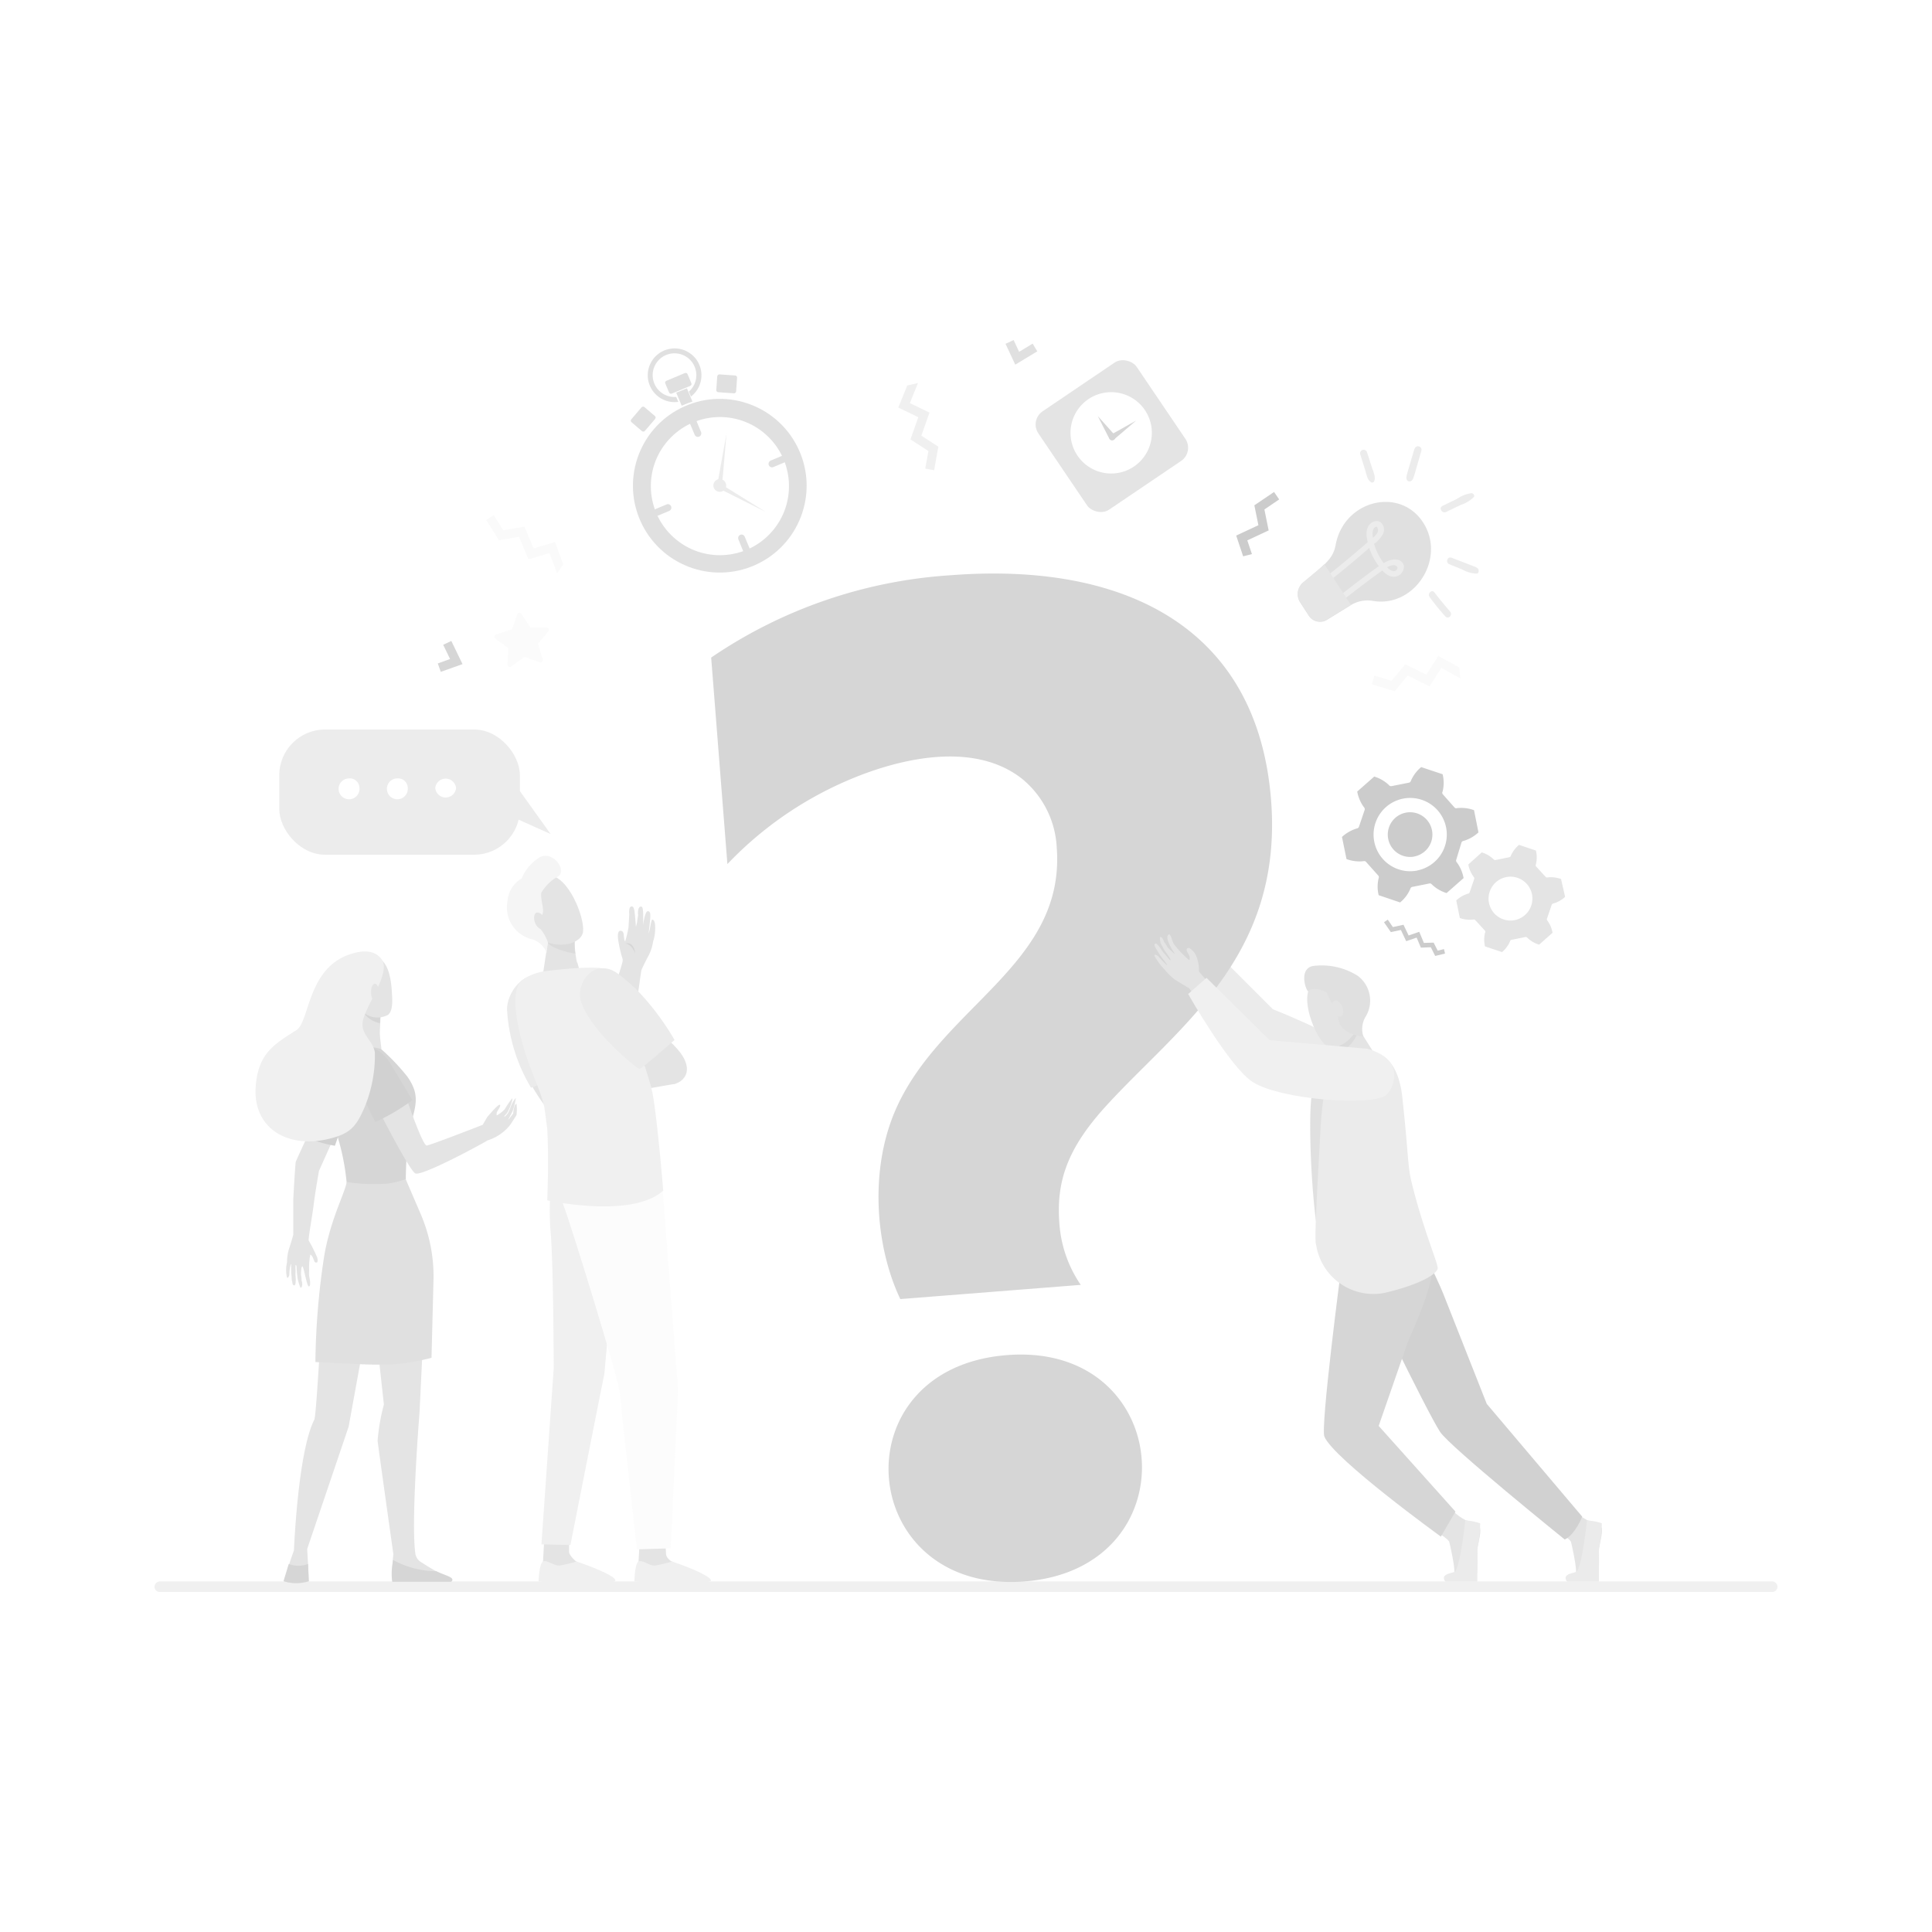 <svg id="レイヤー_1" data-name="レイヤー 1" xmlns="http://www.w3.org/2000/svg" viewBox="0 0 200 200"><defs><style>.cls-1{opacity:0.2;}.cls-2{fill:#b3b3b3;}.cls-3{fill:#666;}.cls-4{fill:#fff;}.cls-5{fill:#a2a2a2;}.cls-6{fill:#787878;}.cls-7{fill:#ebebeb;}.cls-8{fill:#e6e6e6;}.cls-9{fill:#b6b6b6;}.cls-10{fill:gray;}.cls-11{fill:#1a1a1a;}.cls-12{fill:#333;}.cls-13{fill:#7a7a7a;}.cls-14{fill:#999;}.cls-15{fill:#4d4d4d;}.cls-16{fill:#ccc;}.cls-17{fill:#f2f2f2;}</style></defs><g class="cls-1"><path class="cls-2" d="M183.45,163.71H16.57a.56.56,0,0,0-.57.51.54.54,0,0,0,.55.58h166.9a.55.55,0,0,0,.55-.55h0A.55.55,0,0,0,183.45,163.71Z"/><circle class="cls-3" cx="74.51" cy="50.28" r="8.99" transform="translate(-14.01 34.67) rotate(-24.01)"/><circle class="cls-3" cx="74.51" cy="50.28" r="8.76" transform="translate(-9.09 17.25) rotate(-12.45)"/><circle class="cls-4" cx="74.52" cy="50.32" r="7.15" transform="translate(-12.58 72.64) rotate(-48.4)"/><path class="cls-4" d="M77.13,56.54a6.78,6.78,0,1,1,3.63-8.88A6.81,6.81,0,0,1,77.13,56.54Z"/><path class="cls-3" d="M69,52.22l-1.12.47a.36.36,0,0,0-.2.47.37.37,0,0,0,.48.2l1.12-.47a.37.37,0,0,0,.19-.48A.36.36,0,0,0,69,52.22Z"/><path class="cls-3" d="M76.64,55.36a.37.37,0,0,0-.2.48L76.91,57a.37.37,0,0,0,.48.19.36.36,0,0,0,.19-.47l-.47-1.12A.36.36,0,0,0,76.64,55.36Z"/><path class="cls-3" d="M80.9,47.21l-1.12.47a.37.37,0,0,0-.19.48.36.36,0,0,0,.47.19l1.12-.47a.36.36,0,0,0,.2-.47A.37.37,0,0,0,80.9,47.21Z"/><path class="cls-3" d="M71.63,43.42a.36.36,0,0,0-.19.47L71.91,45a.36.36,0,0,0,.47.2.37.37,0,0,0,.19-.48l-.46-1.12A.37.37,0,0,0,71.63,43.42Z"/><rect class="cls-3" x="74.3" y="38.71" width="1.85" height="2.06" rx="0.21" transform="translate(30.31 111.99) rotate(-85.98)"/><rect class="cls-3" x="65.56" y="42.47" width="2.06" height="1.85" rx="0.21" transform="translate(-9.66 65.84) rotate(-49.5)"/><rect class="cls-3" x="68.97" y="38.96" width="2.5" height="1.44" rx="0.21" transform="translate(-9.88 30.23) rotate(-22.74)"/><path class="cls-3" d="M70,41.09a2.26,2.26,0,1,1,1.31-.55l.22.51a2.78,2.78,0,1,0-1.31.55Z"/><path class="cls-3" d="M71,41.82c.23-.09.45-.18.68-.25l-.57-1.37L70,40.65,70.57,42Z"/><path class="cls-5" d="M75.12,50a.66.66,0,0,1-1.22.51A.66.66,0,1,1,75.12,50Z"/><path class="cls-5" d="M75.21,44.88l-.47,5.42a.23.23,0,0,1-.27.22.25.25,0,0,1-.23-.26S74.2,50.47,75.21,44.88Z"/><path class="cls-5" d="M79.28,53l-4.87-2.44a.25.25,0,0,1-.11-.33.26.26,0,0,1,.34-.11Z"/><path class="cls-5" d="M74.76,50.17a.28.28,0,0,1-.15.35.27.27,0,0,1-.35-.14A.28.28,0,0,1,74.4,50,.28.28,0,0,1,74.76,50.17Z"/><path d="M141.42,89.23a.25.25,0,0,0-.27-.08,3.86,3.86,0,0,1-1.76-.22l-.47-2.29a4,4,0,0,1,1.54-.88.26.26,0,0,0,.22-.18l.59-1.74a.27.27,0,0,0-.07-.27,3.87,3.87,0,0,1-.7-1.63l1.76-1.55a3.76,3.76,0,0,1,1.53.89.26.26,0,0,0,.26.1l1.81-.36a.27.27,0,0,0,.2-.2,3.81,3.81,0,0,1,1.06-1.41l2.22.74a3.7,3.7,0,0,1,0,1.78.27.27,0,0,0,0,.27l1.22,1.38a.24.24,0,0,0,.26.08,3.78,3.78,0,0,1,1.77.21l.46,2.3a3.88,3.88,0,0,1-1.54.88.26.26,0,0,0-.22.17L150.75,89a.25.25,0,0,0,.06.27,3.87,3.87,0,0,1,.7,1.63l-1.76,1.55a3.79,3.79,0,0,1-1.53-.9.25.25,0,0,0-.26-.09l-1.8.36A.27.27,0,0,0,146,92a3.66,3.66,0,0,1-1.06,1.42l-2.22-.75a3.66,3.66,0,0,1,0-1.77.25.25,0,0,0-.05-.27Zm5-.57a2.31,2.31,0,1,0-2.71-1.8A2.31,2.31,0,0,0,146.46,88.66Zm.3,1.45a3.79,3.79,0,1,0-4.46-3A3.79,3.79,0,0,0,146.76,90.11Z"/><path class="cls-6" d="M156.32,97.44a.19.19,0,0,1,.16-.15l1.43-.29a.19.19,0,0,1,.2.08,3,3,0,0,0,1.22.71l1.39-1.23a3,3,0,0,0-.56-1.29.25.25,0,0,1,0-.22l.47-1.38a.21.21,0,0,1,.17-.14,3,3,0,0,0,1.22-.69L161.6,91a3,3,0,0,0-1.39-.17.2.2,0,0,1-.21-.06l-1-1.09a.22.22,0,0,1,0-.22,3.05,3.05,0,0,0,0-1.41l-1.75-.59a3.07,3.07,0,0,0-.85,1.13.22.22,0,0,1-.16.15l-1.43.29a.23.23,0,0,1-.2-.08,3,3,0,0,0-1.22-.71L152,89.49a3,3,0,0,0,.56,1.29.23.23,0,0,1,.05.21l-.47,1.38a.19.19,0,0,1-.17.14,3.17,3.17,0,0,0-1.22.7l.37,1.82a3,3,0,0,0,1.39.16.23.23,0,0,1,.22.07l1,1.09a.22.22,0,0,1,0,.22,2.88,2.88,0,0,0,0,1.4l1.76.59A2.93,2.93,0,0,0,156.32,97.44Zm.49-2.19a2.27,2.27,0,1,1,1.78-2.68A2.28,2.28,0,0,1,156.81,95.25Z"/><path class="cls-7" d="M55.88,68.56,54.3,68l-1.4,1a.23.23,0,0,1-.36-.2l.08-1.7-1.36-1a.24.24,0,0,1,.08-.41L53,65.15l.56-1.6a.23.23,0,0,1,.41,0l.93,1.41,1.7,0a.24.24,0,0,1,.18.38L55.7,66.65l.49,1.63A.23.23,0,0,1,55.88,68.56Z"/><polygon class="cls-8" points="58.31 58.42 57.45 56.11 55.24 56.77 54.29 54.52 52.1 54.89 51.12 53.33 50.33 53.83 51.65 55.92 53.72 55.57 54.71 57.9 56.88 57.25 57.66 59.35 58.31 58.42"/><polygon class="cls-8" points="151.06 69.09 148.89 67.9 147.65 69.84 145.47 68.77 144.05 70.48 142.28 69.94 142.01 70.84 144.38 71.56 145.72 69.93 147.99 71.05 149.21 69.14 151.17 70.22 151.06 69.09"/><polygon class="cls-9" points="93.92 39.9 92.99 42.19 95.06 43.19 94.25 45.49 96.11 46.69 95.78 48.51 96.7 48.68 97.14 46.24 95.38 45.1 96.22 42.71 94.19 41.73 95.03 39.65 93.92 39.9"/><polygon points="148.57 98.96 148.12 98.06 147.09 98.1 146.65 97.06 145.57 97.43 145.02 96.27 143.98 96.49 143.27 95.47 143.66 95.2 144.19 95.97 145.29 95.73 145.82 96.84 146.92 96.46 147.4 97.61 148.41 97.58 148.83 98.41 149.48 98.25 149.59 98.71 148.57 98.96"/><polygon points="129.6 57.36 129.12 55.94 131.33 54.91 130.89 52.74 132.42 51.7 131.89 50.93 129.85 52.31 130.27 54.37 127.97 55.44 128.69 57.59 129.6 57.36"/><path class="cls-3" d="M147.31,54.07c2.44,3.73-.87,8.9-5.22,8.13a3.28,3.28,0,0,0-2.29.47l-2.4,1.48a1.39,1.39,0,0,1-1.91-.4l-.92-1.42a1.57,1.57,0,0,1,.31-2c2.18-1.86,3.1-2.38,3.39-3.94C139.12,51.8,144.88,50.35,147.31,54.07Z"/><path class="cls-5" d="M141.59,56.12a4.4,4.4,0,0,1-.12-.65c-.11-1.31.9-1.76,1.43-1.42a1,1,0,0,1,.28,1.19,3,3,0,0,1-.94,1.06,6.24,6.24,0,0,0,1,2c1.18-.72,2-.33,2.09.32a1.06,1.06,0,0,1-.64,1c-.24.1-.86.25-1.59-.57-2,1.42-4.62,3.51-4.63,3.51l-.33-.46s2.61-2.08,4.6-3.49a6.85,6.85,0,0,1-1-1.89c-2.29,2-4.3,3.57-4.37,3.63l-.33-.47C137.2,59.77,139.15,58.26,141.59,56.12Zm1-1.58c-.18-.07-.65.12-.46,1.14C142.62,55.21,142.78,55,142.55,54.54Zm1,4.19c.29.31.74.58,1,.25S144.44,58.25,143.57,58.73Z"/><path class="cls-10" d="M139.86,62.64l-.06,0-2.4,1.48a1.39,1.39,0,0,1-1.91-.4l-.92-1.42a1.57,1.57,0,0,1,.31-2c1-.82,1.69-1.39,2.22-1.9Z"/><path class="cls-6" d="M32.09,132.58s-.07-.38-.09-.51,0-.61,0-.61a7,7,0,0,1,.12-1.58c.11,0,.27.28.3.38s.09.21.12.31a.21.21,0,0,0,.26.12c.13,0,.08-.46,0-.6a16.86,16.86,0,0,0-.84-1.67c-.08-.14.43-2.91.53-3.87h0c.21-1.57.5-3.17.53-3.34L35.8,115l-1.86-1.9s-3.2,6.81-3.32,7.17c-.06.17-.26,3.84-.26,3.84,0,1.82,0,3.42,0,3.73,0,0-.26.91-.46,1.49a5.23,5.23,0,0,0-.19,1.35,3.63,3.63,0,0,0-.05,1.32c.08.63.29,0,.29,0a5,5,0,0,1,.15-1.16c.07,0,0,.66.09,1.35,0,.18,0,.35.07.51,0,.43.33.51.34.06a3.29,3.29,0,0,0,0-.62,3.55,3.55,0,0,1,0-.57,4.37,4.37,0,0,1,0-.6s.07-.06.1.13a8.86,8.86,0,0,0,.08,1c0,.19.11.58.11.58a3.94,3.94,0,0,0,.22.63c.21,0,.21-.5.11-.74a3,3,0,0,0-.06-.6s0-.88.14-.88.47,2.1.67,2.08S32.09,132.58,32.09,132.58Z"/><path class="cls-11" d="M34.67,118.61a13.31,13.31,0,0,1-1.78-.43,14.46,14.46,0,0,1-1.36-.57,38.11,38.11,0,0,1,2-6.2c.47-1,.94-1.43,1.59-1.54A3.54,3.54,0,0,1,36.47,113C36.46,113.47,34.67,118.61,34.67,118.61Z"/><path class="cls-6" d="M38.23,131.57l1.51,13.83a20.47,20.47,0,0,0-.65,3.75c.09.83,1.63,11.73,1.63,11.73l-.06.62v1.8h5.73a25.14,25.14,0,0,1-2.92-1.67,1.22,1.22,0,0,1-.48-.87c-.46-3.36.44-14.56.44-14.56l.71-14.59Z"/><path class="cls-6" d="M33.62,134.47c-.32.09-.82,12-1.09,12.51-1.7,3.34-2.1,13.5-2.1,13.5l-.5,1.45-.53,1.77a4.31,4.31,0,0,0,2.59,0l-.1-1.75-.09-1.6,4.29-12.66,2.35-12.91Z"/><path class="cls-12" d="M42.16,111.44a21.85,21.85,0,0,0-3.87-3.79c-.92,0-4,0-4.55.33v.66a35.9,35.9,0,0,0,1.14,8.81,24.13,24.13,0,0,1,1,4.91h0a4.11,4.11,0,0,0,6.13-.3h0a38.53,38.53,0,0,1,.24-4.07C42.61,115,43.88,113.86,42.16,111.44Z"/><path class="cls-6" d="M37.36,104.62a16.54,16.54,0,0,1-.09,2.74c-.18.75-.41.81,1.08,1,.58.09,1.14.23,1.14.23s-.15-1.11-.17-1.57c0-.77.17-3.14.17-3.14Z"/><path class="cls-12" d="M38.49,105.61a2.6,2.6,0,0,0,.85.31c0-.93.15-2,.15-2l-2,.68A2.66,2.66,0,0,0,38.49,105.61Z"/><path class="cls-6" d="M37.83,99.07a2.6,2.6,0,0,0-1.32,1.24c-.46.93-.64,3.56,1.21,4.58a2.31,2.31,0,0,0,2.46.16c.51-.45.44-1.47.39-2.31C40.47,101.07,40.11,98.54,37.83,99.07Z"/><path class="cls-6" d="M36.47,102.37c.11.44,0,.86-.31.94s-.59-.2-.69-.64,0-.86.31-.94S36.37,101.93,36.47,102.37Z"/><path class="cls-12" d="M31.89,161.9a2.78,2.78,0,0,1-2,0l-.54,1.78a4.32,4.32,0,0,0,2.6,0Z"/><path class="cls-12" d="M32.64,141.54Z"/><path class="cls-12" d="M40.6,163.75h6a.21.21,0,0,0,.2-.32c-.16-.24-.85-.41-1.64-.78a9.37,9.37,0,0,1-4.46-1.16A6.74,6.74,0,0,0,40.6,163.75Z"/><path class="cls-13" d="M52.58,115.94c.11-.16.5-.94.5-.94a8.54,8.54,0,0,0,.32-1.33s-.22.2-.41.61c-.12.25-.26.68-.38.9s-.46.53-.4.39.19-.2.32-.42c.32-.55.6-1.46.48-1.44a9.41,9.41,0,0,0-.76,1.12,3.26,3.26,0,0,1-.83.64,1,1,0,0,1,0-.29c0-.11.51-.73.32-.81s-1.31,1.28-1.31,1.28l-.46.79,0,0h0s-5.63,2.2-5.82,2.14c-.44-.14-1.95-4.52-1.95-4.52l-3.15.57s3.31,6.52,3.94,6.84,6.39-2.76,7.49-3.42a4.8,4.8,0,0,0,2.35-1.62c.13-.19.64-1,.64-1a5,5,0,0,0,0-1.16c-.27,0-.35,1-.35,1s-.38.51-.44.57S52.58,115.94,52.58,115.94Z"/><path class="cls-11" d="M37,110.27c-.43,1.82,1.86,5.88,1.86,5.88a21.45,21.45,0,0,0,3.84-2.27l-2.39-3.95c-.3-.53-1.36-1.61-2.07-1.41C37.81,108.65,37,110.27,37,110.27Z"/><path class="cls-2" d="M37.55,105.79c.24-1.68,3-5.08,1.94-6.5-.86-1.15-2.37-.81-3.33-.48-4.36,1.5-4.11,7-5.49,7.84-2.49,1.56-4,2.53-4.21,6-.21,4.15,3.31,6.27,7.55,5.25,2.29-.54,2.89-1.29,3.8-3.44a14.24,14.24,0,0,0,1-5.48C38.63,107.69,37.35,107.13,37.55,105.79Z"/><path class="cls-6" d="M39.21,102.72c0,.5-.18.9-.4.9s-.4-.4-.4-.9.17-.89.4-.89S39.21,102.23,39.21,102.72Z"/><path class="cls-3" d="M44.67,140.56l.21-8.2a16.33,16.33,0,0,0-1.35-6.73L42,122.07a9.83,9.83,0,0,1-1.87.46,18.48,18.48,0,0,1-4.27-.17.78.78,0,0,0,0,.14c-.26,1.21-1.7,3.91-2.31,7.59A76.71,76.71,0,0,0,32.65,141C39.24,141.31,40.81,141.55,44.67,140.56Z"/><path class="cls-14" d="M126.77,99.48l5,5s9.45,3.69,10.51,6-1,2.17-3.17,1.85-8.5-4.22-8.5-4.22l-5.76-6.65Z"/><path class="cls-3" d="M141.29,109.42l-1.22-.44-2.38,1.11a5.34,5.34,0,0,0-1.82,2.89c-.6,2.06,0,14.38,1,16.36S141.29,109.42,141.29,109.42Z"/><path class="cls-6" d="M149.09,158.81s.87.56.94.82.71,3.06.48,3.38-1.12.17-.78.41a6.17,6.17,0,0,0,3,0c.31-.09.16-2.7.21-3.1.07-.58.47-1.89.22-2.24a5.22,5.22,0,0,0-1.41-.7,5.13,5.13,0,0,1-1.36-1Z"/><path class="cls-14" d="M151.68,157.39s-.52,5-1.12,5.33c-.16.1-1,.17-1.09.58,0,0,0,.42.24.43h3.22s0-2.45,0-3.4a13.69,13.69,0,0,0,.3-2.63A5.65,5.65,0,0,0,151.68,157.39Z"/><path class="cls-6" d="M161.68,158.81s.88.56.95.82.71,3.06.47,3.38-1.12.17-.78.41a6.17,6.17,0,0,0,3,0c.31-.09.17-2.7.21-3.1.07-.58.47-1.89.23-2.24a5.39,5.39,0,0,0-1.41-.7,5,5,0,0,1-1.36-1Z"/><path class="cls-11" d="M145.88,126.54s2.94,5.85,3.54,7.42l4.49,11.37L163.79,157s-.72,1.86-1.81,2.37c0,0-11.93-9.63-12.91-11.15-1.49-2.31-8.3-16.47-8.3-16.47L139.51,129Z"/><path class="cls-12" d="M138.76,126.48l.05,5s-2.13,16.27-1.71,17.24c1,2.35,12.06,10.35,12.06,10.35l1.51-2.59-7.95-8.87,3-8.64c.84-2,2.63-5.88,2.59-8.05,0-1.87-3.74-6.19-3.74-6.19Z"/><path class="cls-14" d="M143.28,133.85c2.93-.67,5.3-1.71,5.55-2.52.11-.37-1.53-4.09-2.73-9.05-.39-1.62-.32-3.15-.95-8.82-.13-1.21-.63-3.73-2.5-4.38a2.74,2.74,0,0,0-1-.2,9.66,9.66,0,0,0-3.45.62c-.26.36-1.26,2.34-1.52,7.72-.12,2.35-.58,9.9-.49,11.13,0,.18,0,.36.06.53A6,6,0,0,0,143.28,133.85Z"/><path class="cls-6" d="M138.1,113.18h0c1.19-.13,4.2-4.07,4.2-4.07h0l-1.85-2.94s-2.73.5-2.2,1.33a9.78,9.78,0,0,1,.84,2.83.59.59,0,0,0,0,.08A10,10,0,0,0,138.1,113.18Z"/><path class="cls-15" d="M138.25,107.49c-.53-.83,2.2-1.32,2.2-1.32l.15.24a1.66,1.66,0,0,1-.07.56,3.65,3.65,0,0,1-1.74,1.92A5.38,5.38,0,0,0,138.25,107.49Z"/><path class="cls-6" d="M138.91,101.52c.06,0,2.13,3.35,1.63,4.76s-2.17,2.52-3.16,2-2.77-4.46-1.76-6.12S138.91,101.52,138.91,101.52Z"/><path class="cls-3" d="M135.91,100a7,7,0,0,1,4.62,1,3.2,3.2,0,0,1,.88,4.18,2.49,2.49,0,0,0-.27,2.13s-2.12-.13-2.55-1.57c-.18-.61,0-1-.36-1.36a6.54,6.54,0,0,1-.89-1.64s-1.37-.73-1.89-.13C135.27,102.77,134.34,100.33,135.91,100Z"/><path class="cls-6" d="M138,104.6c.19.44.55.71.81.61s.32-.56.13-1-.55-.72-.8-.61S137.83,104.15,138,104.6Z"/><path class="cls-14" d="M164.28,157.4s-.52,5-1.13,5.32c-.16.1-1,.17-1.08.58,0,0,0,.43.23.42h3.22s0-2.45,0-3.4a13.69,13.69,0,0,0,.3-2.63A5.48,5.48,0,0,0,164.28,157.4Z"/><path class="cls-12" d="M93.2,134.48c-2.55-5.34-3.25-13.32-.47-19.64,4.7-10.68,17.61-15,16.66-27.14a9.8,9.8,0,0,0-3.59-7.08c-5.26-4.15-13.72-2-19.75.95A37.67,37.67,0,0,0,75.3,89.45L73.62,68.07a49.59,49.59,0,0,1,24.77-8.52c17.94-1.4,31.78,5.32,33.19,23.26,1.29,16.36-9.77,23.61-17.18,31.79-4.12,4.54-5.05,8-4.73,12.09a12.81,12.81,0,0,0,2.21,6.32Zm12.88,29.23c-17.43,1.37-19.45-22.05-1.84-23.43C121.59,138.91,123.45,162.34,106.08,163.71Z"/><path class="cls-13" d="M124.11,100.56a3.47,3.47,0,0,0-.14-1.18,2.14,2.14,0,0,0-.42-.87,2.23,2.23,0,0,0-.4-.35.2.2,0,0,0-.31.19c0,.11.24.49.28.59s.06.38,0,.47a11.23,11.23,0,0,1-1.63-1.71,6.5,6.5,0,0,1-.24-.66s-.13-.39-.28-.29-.21.39.08,1,.6,1,.56,1-.73-.66-.73-.66a3.31,3.31,0,0,0-.37-.57c-.09-.28-.26-.62-.44-.49a3.88,3.88,0,0,0,.08.62s.22.39.32.59.54.75.66,1,0,.14,0,.16a4.19,4.19,0,0,1-.42-.49,5.3,5.3,0,0,1-.41-.49,4.27,4.27,0,0,0-.41-.56c-.32-.38-.5-.12-.25.29l.3.49c.42.67.92,1.18.87,1.25s-.93-.92-.93-.92-.62-.41-.25.19a6.29,6.29,0,0,0,.9,1.17,6.13,6.13,0,0,0,1.1,1.08c.57.36,1.49.9,1.49.9s.37.55.75,1.13l1.37-1.65A10.57,10.57,0,0,1,124.11,100.56Z"/><path class="cls-9" d="M123,102.9l1.9-1.67,6.53,6.45,10.13.89.41.13c3.67,1.26,2.16,4.25,1.45,4.72-1.65,1.08-10.78.43-13.71-1.39C127.32,110.54,123,102.9,123,102.9Z"/><path class="cls-13" d="M55,112.13a2.65,2.65,0,0,0,.21.54,20.8,20.8,0,0,0,2,2.82l1.08-2.58s-.18-.81-.48-2A6.1,6.1,0,0,0,55,112.13Z"/><path class="cls-14" d="M61.14,109.9s-6,2.75-6.17,2.69a17.65,17.65,0,0,1-2.48-8.1c0-1.8,1.75-4,3.71-3.55,1,.22,1,.51,2.43,2.78A27,27,0,0,1,61.14,109.9Z"/><path class="cls-6" d="M66.24,159.16l-.14,2.51c0,.32-.26,1.1-.26,1.39,0,1.09,4.84-.92,3.75-1.4-.1,0-.61-.38-.64-.75,0-.57-.18-1.72-.18-1.72Z"/><path class="cls-9" d="M69.58,161.65a16.56,16.56,0,0,1-1.72.41c-.58.09-1.34-.61-1.75-.42s-.44,2.08-.44,2.08,6.09.53,7.8,0C74.15,163.48,71.9,162.42,69.58,161.65Z"/><path class="cls-6" d="M56.35,159.16l-.14,2.51c-.05.32-.26,1.1-.26,1.39,0,1.09,4.84-.92,3.75-1.4-.09,0-.76-.62-.79-1,0-.57,0-1.48,0-1.48Z"/><path class="cls-9" d="M59.69,161.65a16.85,16.85,0,0,1-1.71.41c-.59.09-1.35-.61-1.76-.42s-.47,2.08-.47,2.08,6.11.62,7.83,0C64.25,163.45,62,162.42,59.69,161.65Z"/><path class="cls-6" d="M57.83,113.52l4.26-6.36c0-.06.06-.17.11-.35.22-.63.66-1.94,1-3.25h0c.12-.46.38-1.26.63-2s.62-1.92.63-2.1l0-.16A13.91,13.91,0,0,1,64,97.35c-.05-.29-.1-1,.22-1,.5,0,.26.69.49,1.12a11.72,11.72,0,0,0,.35-1.44l.08-1.35c0-.1-.09-.85.26-.85h0c.32,0,.31.82.44,2.16,0-.15.08-.34.11-.51a5.45,5.45,0,0,1,.11-.71c-.06-.37,0-1,.35-.91.18,0,.17.85.17.85s0,1,0,1.16c0-.29.19-1.54.48-1.54s.26.34.26.6-.16,1.51-.17,1.67c.12-.21.25-1.4.37-1.4.47,0,.3,1.69.13,2.13a1.65,1.65,0,0,0-.06.24,4.58,4.58,0,0,1-.4,1.26c-.3.54-.71,1.4-.77,1.54s-.19,1.24-.37,2.45c-.08.53-.16,1.1-.25,1.69h0c0,.13-.11.54-.45,2.07-.46,2.09-.5,2.18-.52,2.22-.2.38-4.8,7-5,7.31l-.12.17Z"/><path class="cls-12" d="M65.75,98.68s-.35-.94-1-1a.68.68,0,0,1,.64.12A1.38,1.38,0,0,1,65.75,98.68Z"/><path class="cls-6" d="M56.8,96.86l-.55,3.7s2.09,1.78,3.31,1.41c1-.32.32-1.74.32-1.74a10.07,10.07,0,0,1-.38-3C59.67,96.18,56.8,96.86,56.8,96.86Z"/><path class="cls-15" d="M57.2,98a7.91,7.91,0,0,0,2.36.72,5.35,5.35,0,0,1-.06-1.47c.08-.48-.49-.6-1.12-.58-.84.08-1.58.22-1.58.22l-.1.71A1.66,1.66,0,0,0,57.2,98Z"/><path class="cls-6" d="M54.17,92.59c-.09,0,.82,4.13,2.23,4.84s3.52.34,3.91-.77-1.15-5.45-3.14-6S54.17,92.59,54.17,92.59Z"/><path class="cls-16" d="M55.8,88.79A4.69,4.69,0,0,0,54,90.94a3,3,0,0,0-1.47,2.4,3.39,3.39,0,0,0,2.38,3.85,2.29,2.29,0,0,1,1.67,1.45l.14-1.08a4.56,4.56,0,0,0-.79-1.42c-.48-.47.22-1.16.28-1.72s-.25-1.27-.18-2a4.77,4.77,0,0,1,1.57-1.6C58.91,90.31,57.25,87.9,55.8,88.79Z"/><path class="cls-6" d="M56.4,95.14c.18.48.11,1-.17,1.06s-.65-.19-.84-.67-.1-1,.17-1.06S56.21,94.67,56.4,95.14Z"/><path class="cls-13" d="M61.65,113.63l8.22-1.43s-.94-2.51-1.27-2.51-6.21,2.73-6.21,2.73l-.47,1Z"/><path class="cls-2" d="M57.45,119.63a30.91,30.91,0,0,0-.49,7.44c.34,3.2.36,14.59.36,14.59l-1.27,18.21,3,.07s3.59-18.2,3.52-17.74,1.2-12.82,1.2-12.82l-4.27-10.15Z"/><path class="cls-17" d="M58.25,119.43s-.53,3.81.13,5.48,5.73,18.05,5.8,19.38,1.75,16.1,1.75,16.1l3.51-.11.76-16.41-1.59-20.62L67.06,118Z"/><path class="cls-6" d="M56.25,100.56a3.06,3.06,0,0,0,1.68.53,5.4,5.4,0,0,0,2-.86l-.16-.58s-2.09-.32-2.14-.29Z"/><path class="cls-13" d="M65.49,109.56s3.11,3.13,4.51,2.6,2-2.36-1.44-5C65.5,104.73,65.49,109.56,65.49,109.56Z"/><path class="cls-9" d="M67.6,113.43c-.46-2.68-3.81-11-4.08-12.56-.13-.74-1.93-.76-3.65-.66s-3.62.35-3.62.35a5.36,5.36,0,0,0-2.31,1c-.71.71-.89,2.67.12,6.38.8,2.93,1.8,4.54,2.29,6.67.1.71.19,1.42.3,2.25.18,3.19,0,7.4,0,7.4s8.74,1.94,12-1C68.67,123.24,68.07,116.17,67.6,113.43Z"/><path class="cls-14" d="M69.83,107.66s-3.43,3-3.63,3-4.9-3.75-6-6.82c-.61-1.7.66-3.6,2.12-3.6,1,0,1.46.28,3.47,2.09A27.13,27.13,0,0,1,69.83,107.66Z"/><rect class="cls-6" x="108.95" y="39.01" width="12.29" height="12.29" rx="1.65" transform="translate(-5.53 72.24) rotate(-34.08)"/><path class="cls-4" d="M118.51,42.44a4.21,4.21,0,1,1-5.84-1.12A4.21,4.21,0,0,1,118.51,42.44Z"/><path class="cls-12" d="M113.64,43.07,115.37,45a.34.34,0,1,1-.5.46.35.35,0,0,1-.05-.08Z"/><path class="cls-12" d="M115,45l2.61-1.46-2.27,1.94a.31.31,0,0,1-.42,0,.3.3,0,0,1,0-.42Z"/><rect class="cls-5" x="28.91" y="75.52" width="24.91" height="12.96" rx="4.73"/><polygon class="cls-5" points="50.87 83.59 57 86.34 52.89 80.59 50.87 83.59"/><path class="cls-4" d="M37.21,81.58a1.08,1.08,0,1,1-1.08-1A1,1,0,0,1,37.21,81.58Z"/><path class="cls-4" d="M42.21,81.58a1.08,1.08,0,1,1-1.08-1A1,1,0,0,1,42.21,81.58Z"/><path class="cls-4" d="M47.21,81.58a1.08,1.08,0,0,1-2.15,0,1.08,1.08,0,0,1,2.15,0Z"/><polygon class="cls-3" points="105.1 37.75 104.09 35.59 104.93 35.2 105.5 36.42 106.9 35.57 107.38 36.37 105.1 37.75"/><polygon class="cls-12" points="47.88 68.75 45.63 69.55 45.32 68.68 46.59 68.22 45.88 66.75 46.72 66.35 47.88 68.75"/><path class="cls-5" d="M140.8,47c.17.53.33,1.06.5,1.59s.23,1.09.63,1.33a.23.23,0,0,0,.32-.09c.2-.44-.09-1-.23-1.44l-.51-1.59a.37.37,0,0,0-.71.2Z"/><path class="cls-5" d="M146.42,46.46c-.86,2.94-.87,2.85-.81,3.15a.32.32,0,0,0,.53.14c.2-.21.15-.15,1-3.09a.36.36,0,0,0-.7-.2Z"/><path class="cls-5" d="M149.7,53l1.52-.73a3.5,3.5,0,0,0,1.34-.8c.14-.18-.05-.42-.24-.42a3.52,3.52,0,0,0-1.47.58l-1.52.74c-.43.2-.05.83.37.63Z"/><path class="cls-5" d="M148,61.82a25.41,25.41,0,0,0,1.63,2c.32.33.78-.16.49-.5-.54-.65-1.1-1.29-1.63-2-.28-.35-.76.14-.49.49Z"/><path class="cls-5" d="M150,58.39c.47.21,1,.4,1.42.59a3.12,3.12,0,0,0,1.43.4c.25,0,.28-.37.14-.52s-.27-.18-1.31-.58c-.47-.18-.93-.37-1.4-.54s-.65.49-.28.65Z"/></g></svg>